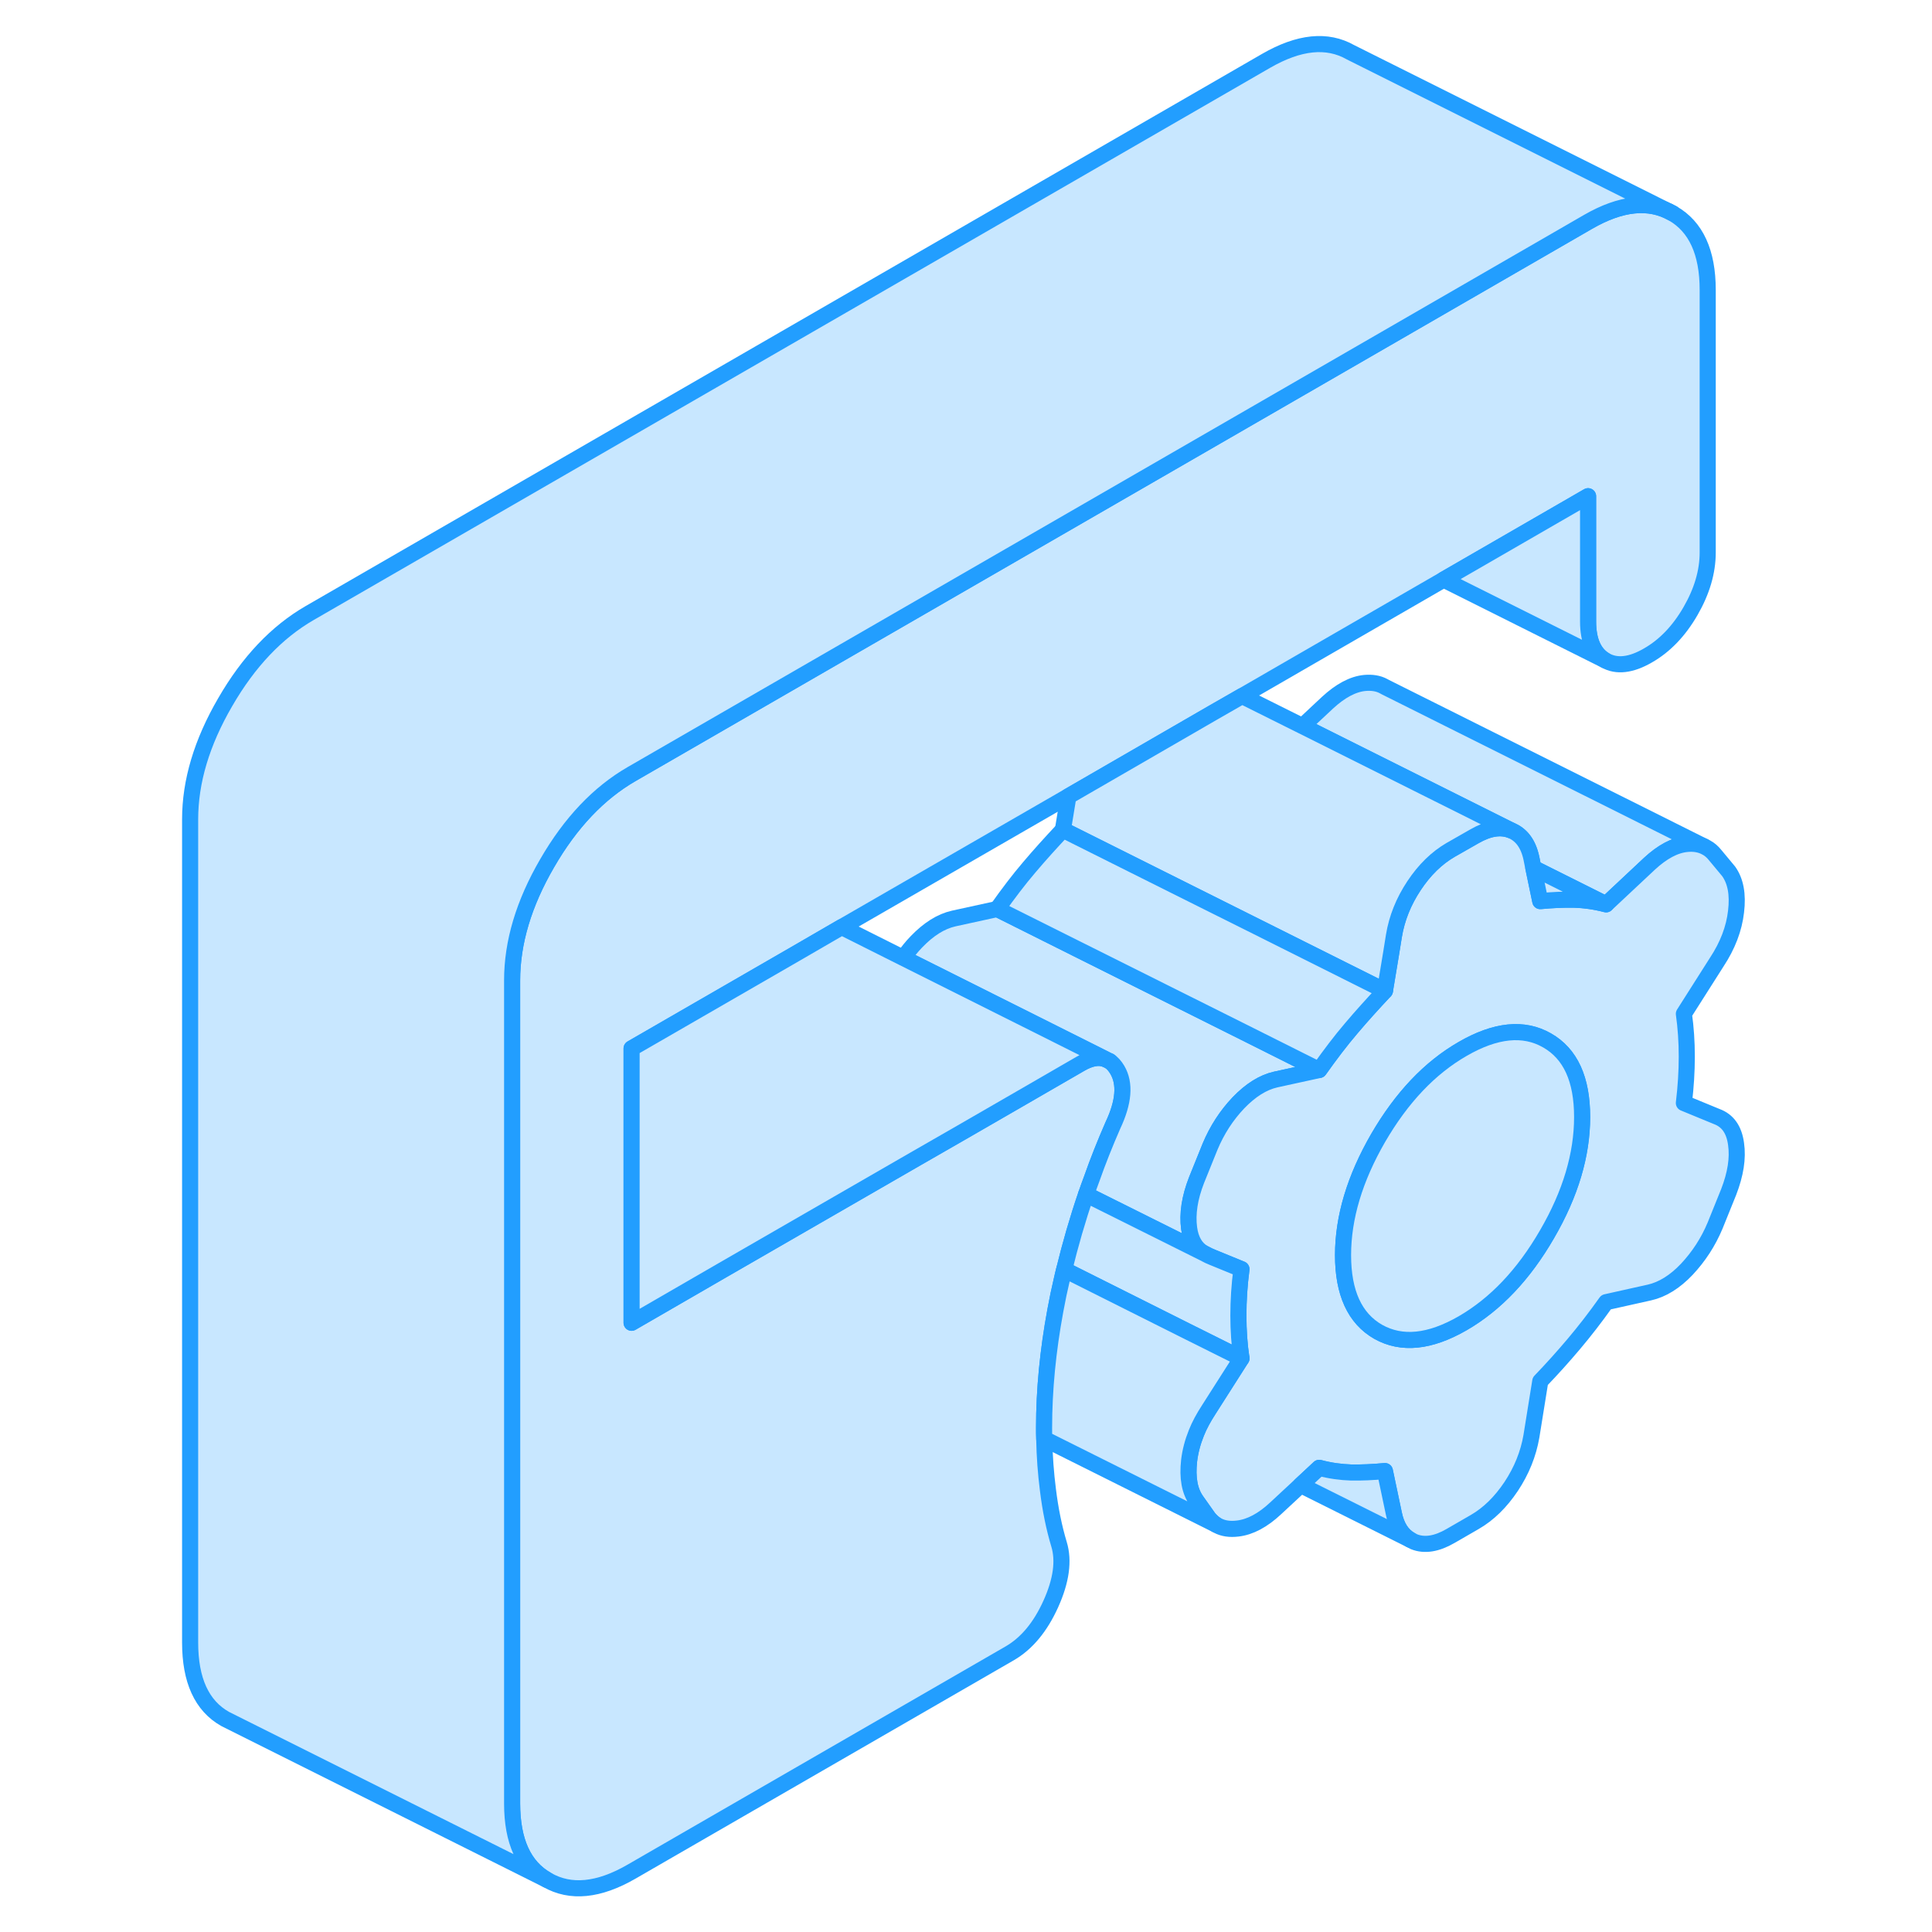 <svg width="48" height="48" viewBox="0 0 101 120" fill="#c8e7ff" xmlns="http://www.w3.org/2000/svg" stroke-width="1px" stroke-linecap="round" stroke-linejoin="round"><path d="M96.569 18.01V34.31C96.569 35.52 96.209 36.73 95.499 37.96C94.788 39.19 93.909 40.11 92.859 40.71C91.809 41.32 90.918 41.42 90.209 41.02C89.499 40.61 89.139 39.8 89.139 38.6V30.82L80.169 36L67.649 43.23L65.819 44.28L56.859 49.46L42.779 57.58L39.899 59.25L29.729 65.12V82.16L35.349 78.91L47.419 71.95L50.239 70.33L53.929 68.2L57.579 66.09C58.209 65.72 58.739 65.62 59.169 65.79L59.399 65.9C59.589 66.02 59.749 66.2 59.899 66.45C60.399 67.3 60.309 68.45 59.619 69.91C59.139 71.01 58.699 72.11 58.309 73.22C58.189 73.54 58.069 73.87 57.959 74.19C57.428 75.74 56.979 77.3 56.599 78.86C56.549 79.04 56.508 79.22 56.468 79.4C56.309 80.07 56.169 80.74 56.049 81.4C55.589 83.89 55.349 86.32 55.349 88.68C55.349 88.91 55.349 89.14 55.359 89.37C55.379 90.46 55.459 91.52 55.589 92.54C55.739 93.76 55.969 94.89 56.279 95.92C56.589 96.94 56.419 98.18 55.769 99.62C55.119 101.06 54.269 102.08 53.218 102.69L29.729 116.25C27.689 117.43 25.939 117.6 24.488 116.77C23.029 115.95 22.309 114.36 22.309 112.02V60.89C22.309 58.54 23.029 56.12 24.488 53.61C25.939 51.1 27.689 49.26 29.729 48.08L69.139 25.33L76.569 21.04L89.139 13.78C91.189 12.6 92.929 12.42 94.389 13.25C95.839 14.08 96.569 15.67 96.569 18.01Z" stroke="#229EFF" stroke-linejoin="round"/><path d="M96.339 52.57C96.029 52.43 95.669 52.38 95.269 52.42C94.529 52.49 93.749 52.91 92.949 53.65L90.258 56.17L85.739 53.91L85.619 53.31C85.429 52.42 85.009 51.85 84.359 51.58L77.879 48.34L71.399 45.1L72.949 43.65C73.749 42.91 74.529 42.49 75.269 42.42C75.709 42.38 76.109 42.44 76.439 42.62L76.549 42.68L96.339 52.57Z" stroke="#229EFF" stroke-linejoin="round"/><path d="M72.439 66.46L69.739 67.05C68.939 67.23 68.169 67.72 67.419 68.5C66.679 69.28 66.089 70.19 65.659 71.22L64.819 73.3C64.389 74.4 64.239 75.4 64.359 76.29C64.459 77.02 64.758 77.54 65.258 77.83L57.959 74.19C58.069 73.87 58.189 73.54 58.309 73.22C58.699 72.11 59.139 71.01 59.619 69.91C60.309 68.45 60.399 67.3 59.899 66.45C59.749 66.2 59.589 66.02 59.399 65.9L59.169 65.79L54.739 63.57L46.609 59.5C46.849 59.15 47.119 58.81 47.419 58.5C48.169 57.72 48.938 57.23 49.739 57.05L52.439 56.46L57.279 58.88L67.809 64.14L72.439 66.46Z" stroke="#229EFF" stroke-linejoin="round"/><path d="M94.389 13.25C92.929 12.42 91.189 12.6 89.139 13.78L76.569 21.04L69.139 25.33L29.729 48.08C27.689 49.26 25.939 51.1 24.488 53.61C23.029 56.12 22.309 58.54 22.309 60.89V112.02C22.309 114.36 23.029 115.95 24.488 116.77L4.489 106.77C3.029 105.95 2.309 104.36 2.309 102.02V50.89C2.309 48.54 3.029 46.12 4.489 43.61C5.939 41.1 7.689 39.26 9.729 38.08L69.139 3.78C71.189 2.6 72.929 2.42 74.389 3.25L94.389 13.25Z" stroke="#229EFF" stroke-linejoin="round"/><path d="M90.209 41.02L80.169 36L89.139 30.82V38.6C89.139 39.8 89.499 40.61 90.209 41.02Z" stroke="#229EFF" stroke-linejoin="round"/><path d="M97.129 69.35L95.089 68.51C95.209 67.51 95.269 66.55 95.269 65.63C95.269 64.71 95.209 63.82 95.089 62.97L97.129 59.76C97.809 58.73 98.209 57.68 98.329 56.62C98.459 55.55 98.299 54.72 97.869 54.12L97.029 53.11C96.869 52.91 96.689 52.75 96.479 52.64L96.339 52.57C96.029 52.43 95.669 52.38 95.269 52.42C94.529 52.49 93.749 52.91 92.949 53.65L90.259 56.17C89.579 55.99 88.909 55.9 88.259 55.88C87.609 55.87 86.919 55.9 86.169 55.97L85.739 53.91L85.619 53.31C85.429 52.42 85.009 51.85 84.359 51.58C83.709 51.32 82.959 51.44 82.089 51.94L81.949 52.02L80.599 52.79C79.739 53.29 78.979 54.03 78.329 55.01C77.679 55.99 77.259 57.03 77.079 58.13L76.899 59.25L76.519 61.54C75.779 62.33 75.079 63.1 74.429 63.87C73.779 64.63 73.119 65.5 72.439 66.46L69.739 67.05C68.939 67.23 68.169 67.72 67.419 68.5C66.679 69.28 66.089 70.19 65.659 71.22L64.819 73.3C64.389 74.4 64.239 75.4 64.359 76.29C64.459 77.02 64.759 77.54 65.259 77.83L65.569 77.99L65.799 78.09L67.609 78.83C67.479 79.83 67.419 80.78 67.419 81.71C67.419 82.64 67.479 83.52 67.609 84.37L65.569 87.57C65.259 88.05 64.999 88.52 64.809 89C64.579 89.57 64.429 90.14 64.359 90.72C64.239 91.79 64.389 92.62 64.819 93.22L65.569 94.28C65.709 94.45 65.859 94.59 66.029 94.7L66.119 94.75C66.469 94.94 66.889 95 67.379 94.94C68.149 94.85 68.939 94.43 69.739 93.68L71.289 92.24L72.439 91.17C73.119 91.35 73.779 91.44 74.429 91.46C75.079 91.47 75.779 91.44 76.519 91.37L77.079 94.03C77.239 94.81 77.579 95.34 78.099 95.64L78.329 95.76C78.979 96.02 79.739 95.9 80.599 95.4L82.089 94.54C82.959 94.04 83.709 93.3 84.359 92.33C85.009 91.35 85.429 90.31 85.619 89.21L86.169 85.79C86.919 85.01 87.609 84.24 88.259 83.47C88.909 82.7 89.579 81.84 90.259 80.88L92.949 80.28C93.749 80.1 94.529 79.62 95.269 78.84C96.009 78.05 96.599 77.15 97.029 76.12L97.869 74.04C98.299 72.93 98.459 71.94 98.329 71.05C98.209 70.16 97.809 69.6 97.129 69.35ZM86.589 76.66C85.139 79.17 83.389 81.01 81.349 82.19C79.299 83.37 77.559 83.54 76.099 82.72C74.649 81.89 73.919 80.3 73.919 77.96C73.919 75.62 74.649 73.19 76.099 70.68C77.559 68.17 79.299 66.33 81.349 65.15C83.389 63.97 85.139 63.79 86.589 64.62C88.049 65.45 88.769 67.04 88.769 69.38C88.769 71.72 88.049 74.15 86.589 76.66Z" stroke="#229EFF" stroke-linejoin="round"/><path d="M88.769 69.38C88.769 71.72 88.049 74.15 86.589 76.66C85.139 79.17 83.389 81.01 81.349 82.19C79.299 83.37 77.559 83.54 76.099 82.72C74.649 81.89 73.919 80.3 73.919 77.96C73.919 75.62 74.649 73.19 76.099 70.68C77.559 68.17 79.299 66.33 81.349 65.15C83.389 63.97 85.139 63.79 86.589 64.62C88.049 65.45 88.769 67.04 88.769 69.38Z" stroke="#229EFF" stroke-linejoin="round"/><path d="M90.258 56.17C89.579 55.99 88.909 55.9 88.258 55.88C87.609 55.87 86.919 55.9 86.169 55.97L85.739 53.91L90.258 56.17Z" stroke="#229EFF" stroke-linejoin="round"/><path d="M84.359 51.58C83.709 51.32 82.959 51.44 82.089 51.94L81.949 52.02L80.599 52.79C79.739 53.29 78.979 54.03 78.329 55.01C77.679 55.99 77.259 57.03 77.079 58.13L76.899 59.25L76.519 61.54L68.589 57.58L62.559 54.56L56.519 51.54L56.859 49.46L65.819 44.28L67.649 43.23L71.399 45.1L77.879 48.34L84.359 51.58Z" stroke="#229EFF" stroke-linejoin="round"/><path d="M76.519 61.54C75.779 62.33 75.079 63.1 74.429 63.87C73.779 64.63 73.119 65.5 72.439 66.46L67.809 64.14L57.279 58.88L52.439 56.46C53.119 55.5 53.779 54.63 54.429 53.87C55.079 53.1 55.779 52.33 56.519 51.54L62.559 54.56L68.589 57.57L76.519 61.54Z" stroke="#229EFF" stroke-linejoin="round"/><path d="M67.419 81.71C67.419 82.63 67.479 83.52 67.609 84.37L64.139 82.64L56.599 78.86C56.979 77.3 57.428 75.74 57.959 74.19L65.258 77.83L65.569 77.99L65.799 78.09L67.609 78.83C67.479 79.83 67.419 80.78 67.419 81.71Z" stroke="#229EFF" stroke-linejoin="round"/><path d="M65.569 94.28C65.709 94.45 65.859 94.59 66.029 94.7L55.359 89.37C55.349 89.14 55.349 88.91 55.349 88.68C55.349 86.32 55.589 83.89 56.049 81.4C56.169 80.74 56.309 80.07 56.468 79.4C56.508 79.22 56.549 79.04 56.599 78.86L64.139 82.64L67.609 84.37L65.569 87.57C65.259 88.05 64.999 88.52 64.809 89C64.579 89.57 64.429 90.14 64.359 90.72C64.239 91.79 64.389 92.62 64.819 93.22L65.569 94.28Z" stroke="#229EFF" stroke-linejoin="round"/><path d="M78.099 95.64L71.289 92.24L72.439 91.17C73.119 91.35 73.779 91.44 74.429 91.46C75.079 91.47 75.779 91.44 76.519 91.37L77.079 94.03C77.239 94.81 77.579 95.34 78.099 95.64Z" stroke="#229EFF" stroke-linejoin="round"/><path d="M59.169 65.79C58.739 65.62 58.209 65.72 57.579 66.09L53.929 68.2L50.239 70.33L47.419 71.95L35.349 78.91L29.729 82.16V65.12L39.899 59.25L42.779 57.58L46.609 59.5L54.739 63.57L59.169 65.79Z" stroke="#229EFF" stroke-linejoin="round"/><path d="M59.439 65.92L59.399 65.9" stroke="#229EFF" stroke-linejoin="round"/></svg>